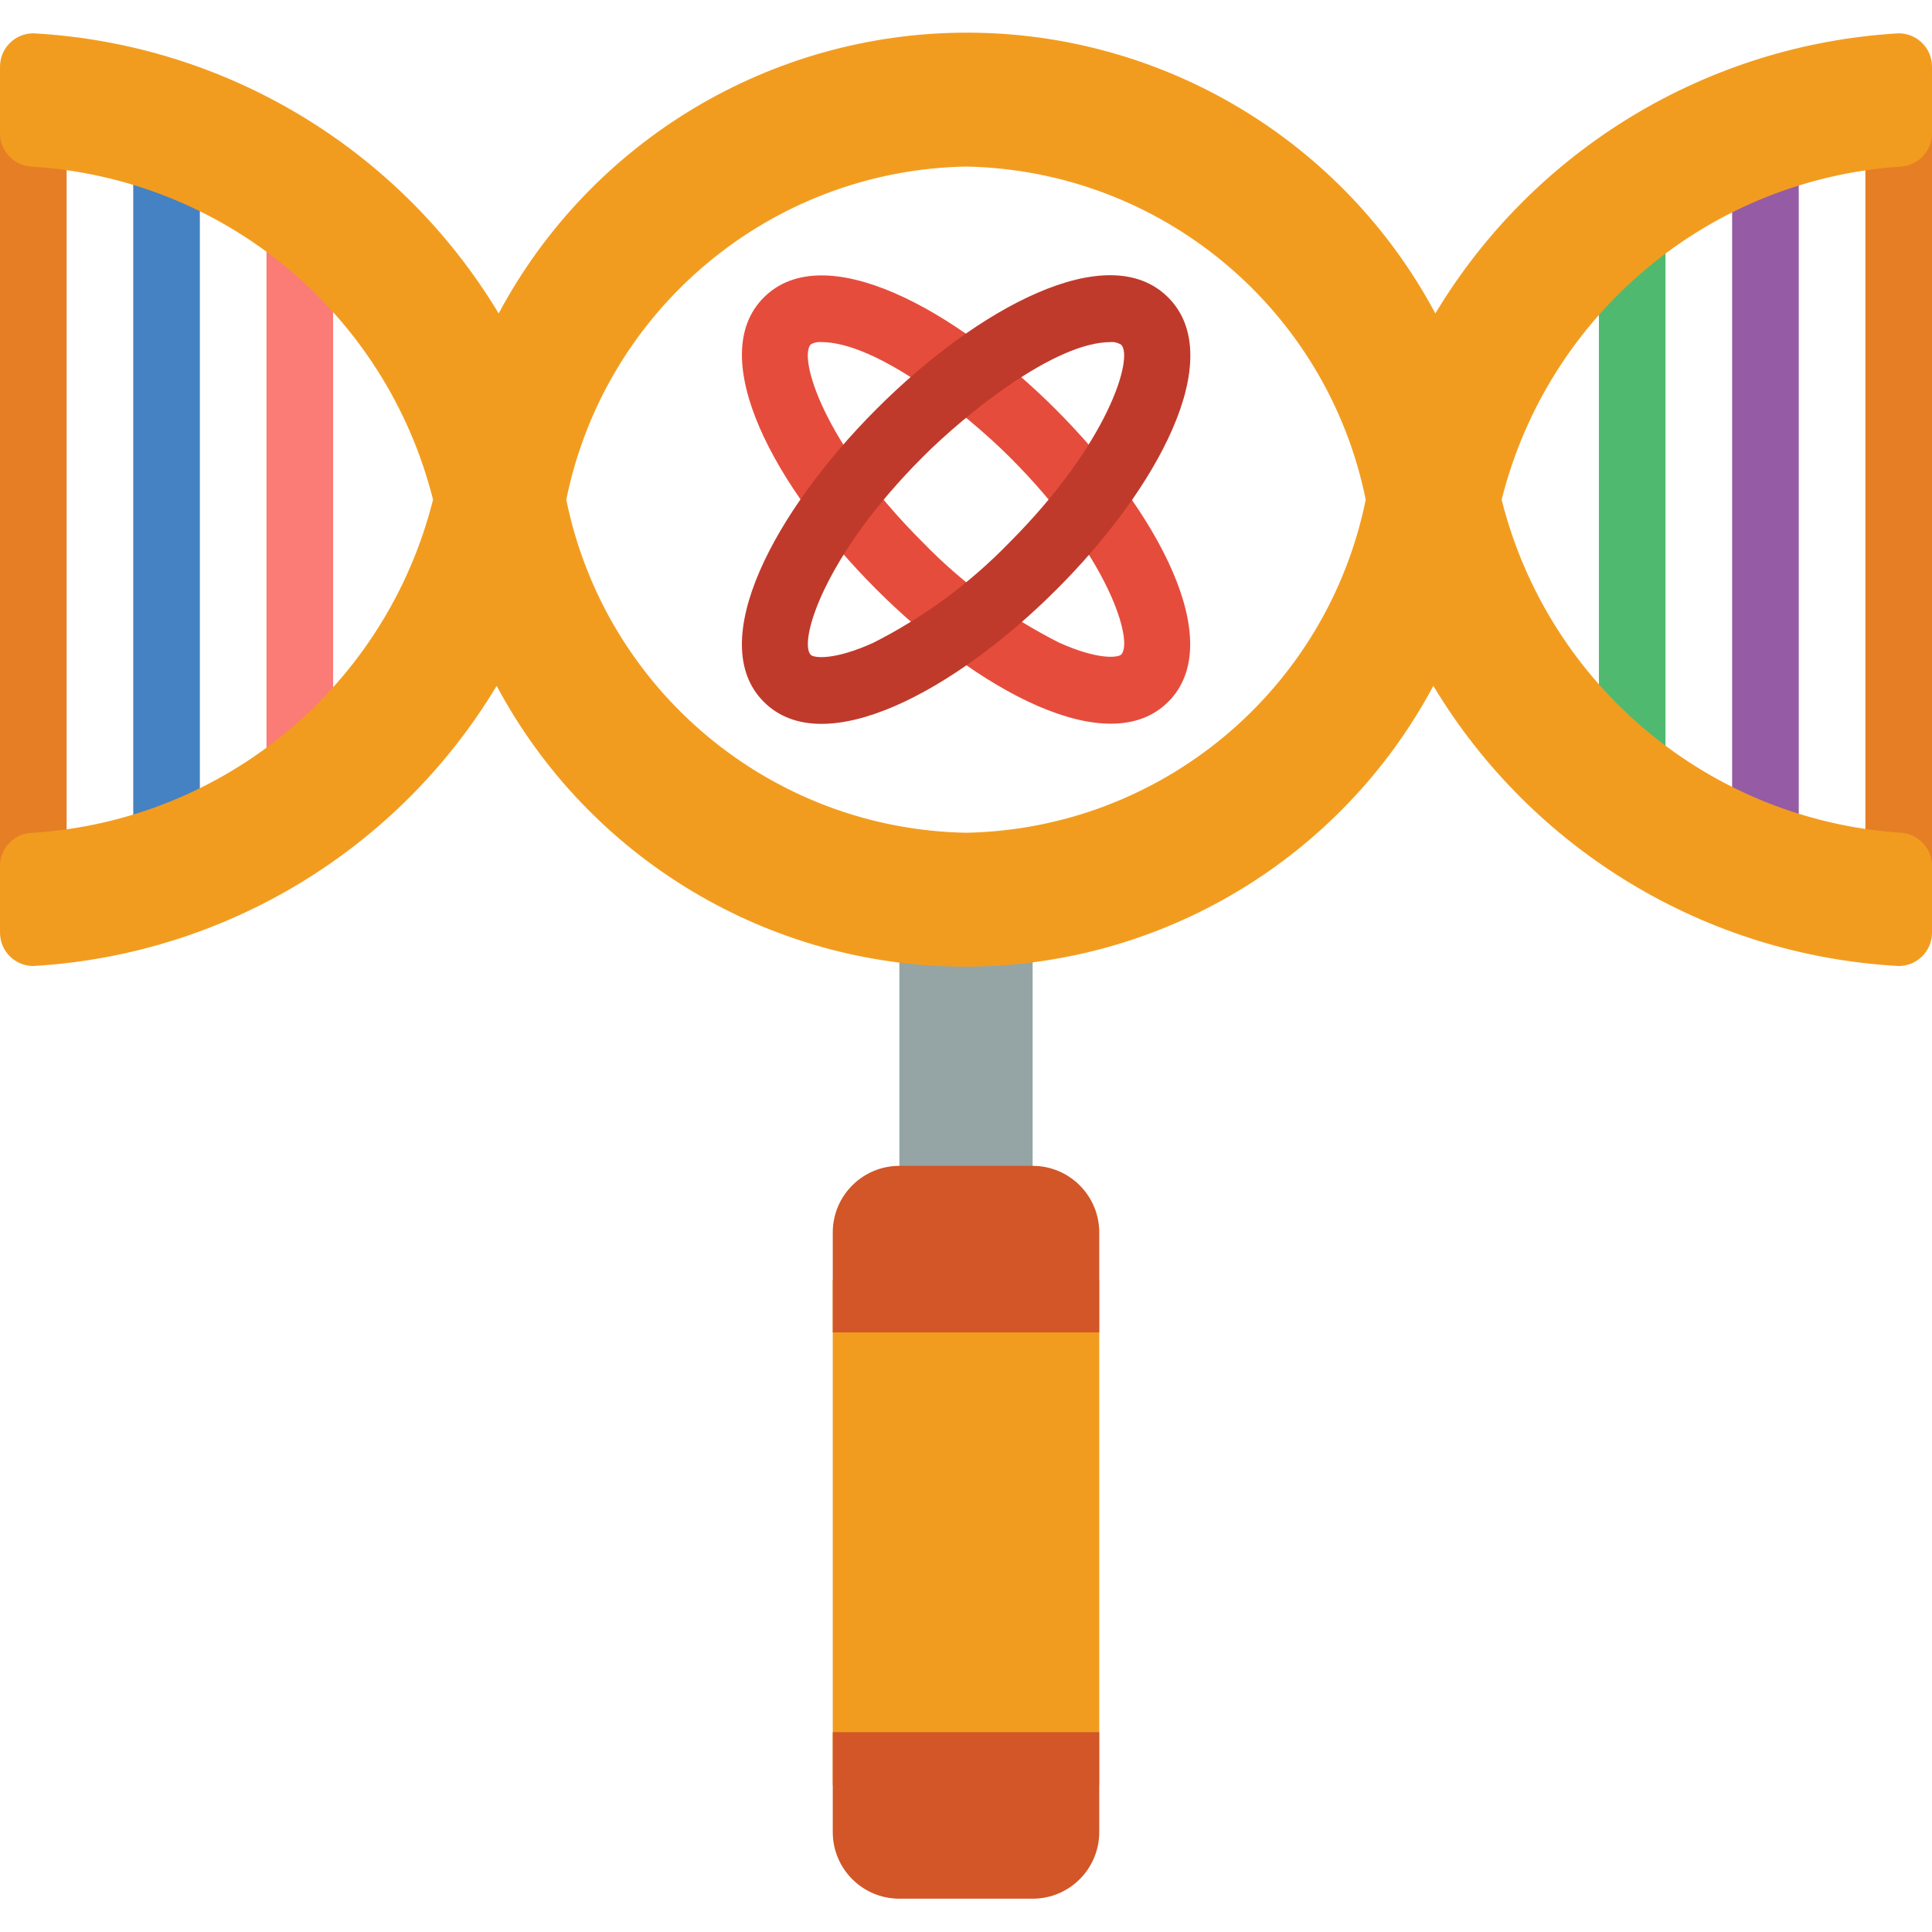 <svg height="512" viewBox="0 0 58 56" width="512" xmlns="http://www.w3.org/2000/svg"><g id="039---DNA-Searching" fill="none" transform="translate(-1 -1)"><path id="Rectangle-path" d="m28 27h4v9.87h-4z" fill="#95a5a5"/><path id="Rectangle-path" d="m26 38.42h8v15.17h-8z" fill="#f29c1f"/><path id="Shape" d="m2 27.38c-.585-.043-1.029-.544-1-1.13v-22.5c-.029-.584.417-1.082 1-1.12.583.038 1.029.536 1 1.12v22.5c.029.586-.415 1.087-1 1.13z" fill="#e57e25"/><path id="Shape" d="m6 26.34c-.585-.043-1.029-.544-1-1.13v-20.42c-.029-.586.415-1.087 1-1.13.585.043 1.029.544 1 1.13v20.42c.029.586-.415 1.087-1 1.13z" fill="#4482c3"/><path id="Shape" d="m10 23.54c-.585-.043-1.029-.544-1-1.13v-14.82c-.029-.586.415-1.087 1-1.13.585.043 1.029.544 1 1.13v14.82c.029.586-.415 1.087-1 1.13z" fill="#fb7b76"/><path id="Shape" d="m50 23.54c-.585-.043-1.029-.544-1-1.13v-14.82c0-.552.448-1 1-1s1 .448 1 1v14.82c.029.586-.415 1.087-1 1.13z" fill="#4fba6f"/><path id="Shape" d="m54 26.34c-.585-.043-1.029-.544-1-1.13v-20.42c0-.552.448-1 1-1s1 .448 1 1v20.42c.029.586-.415 1.087-1 1.13z" fill="#955ba5"/><path id="Shape" d="m58 27.38c-.585-.043-1.029-.544-1-1.13v-22.5c0-.552.448-1 1-1s1 .448 1 1v22.5c.029.586-.415 1.087-1 1.13z" fill="#e57e25"/><path id="Shape" d="m2 29c5.741-.334 10.947-3.481 13.91-8.41 2.772 5.189 8.177 8.43 14.06 8.43s11.288-3.241 14.06-8.43c2.975 4.946 8.207 8.095 13.97 8.41.552 0 1-.448 1-1v-2c.002-.522-.399-.958-.92-1-5.747-.374-10.596-4.414-12-10 1.404-5.586 6.253-9.626 12-10 .521-.042.922-.478.92-1v-2c0-.552-.448-1-1-1-5.741.334-10.947 3.481-13.91 8.41-2.772-5.189-8.177-8.43-14.06-8.43s-11.288 3.241-14.06 8.43c-2.975-4.946-8.207-8.095-13.97-8.41-.552 0-1 .448-1 1v2c-.002.522.399.958.92 1 5.777.34 10.667 4.388 12.08 10-1.404 5.586-6.253 9.626-12 10-.552 0-1 .448-1 1v2c0 .552.448 1 1 1zm28-4c-5.848-.112-10.835-4.268-12-10 1.165-5.732 6.152-9.888 12-10 5.848.112 10.835 4.268 12 10-1.165 5.732-6.152 9.888-12 10z" fill="#f29c1f"/><path id="Shape" d="m23.93 8.93c3.61-3.61 15.74 8.55 12.14 12.14s-15.73-8.56-12.14-12.14zm1.73 1.34c-.111-.012-.224.012-.32.07-.37.38.34 2.93 3.37 5.95 1.184 1.22 2.563 2.234 4.08 3 1.15.52 1.76.46 1.87.36.37-.38-.34-2.93-3.37-5.95-1.29-1.28-3.96-3.43-5.63-3.43z" fill="#e64c3c"/><path id="Shape" d="m23.93 21.07c-3.59-3.58 8.52-15.77 12.14-12.14s-8.55 15.74-12.14 12.14zm10.41-10.8c-1.68 0-4.35 2.16-5.63 3.44-3 3-3.74 5.57-3.37 5.95.11.1.72.16 1.87-.36 1.517-.766 2.896-1.78 4.08-3 3-3 3.74-5.57 3.37-5.95-.095-.061-.207-.09-.32-.08z" fill="#c03a2b"/><g fill="#d25627"><path id="Shape" d="m34 37v3h-8v-3c0-1.105.895-2 2-2h4c1.105 0 2 .895 2 2z"/><path id="Shape" d="m34 52v3c0 1.105-.895 2-2 2h-4c-1.105 0-2-.895-2-2v-3z"/></g></g></svg>